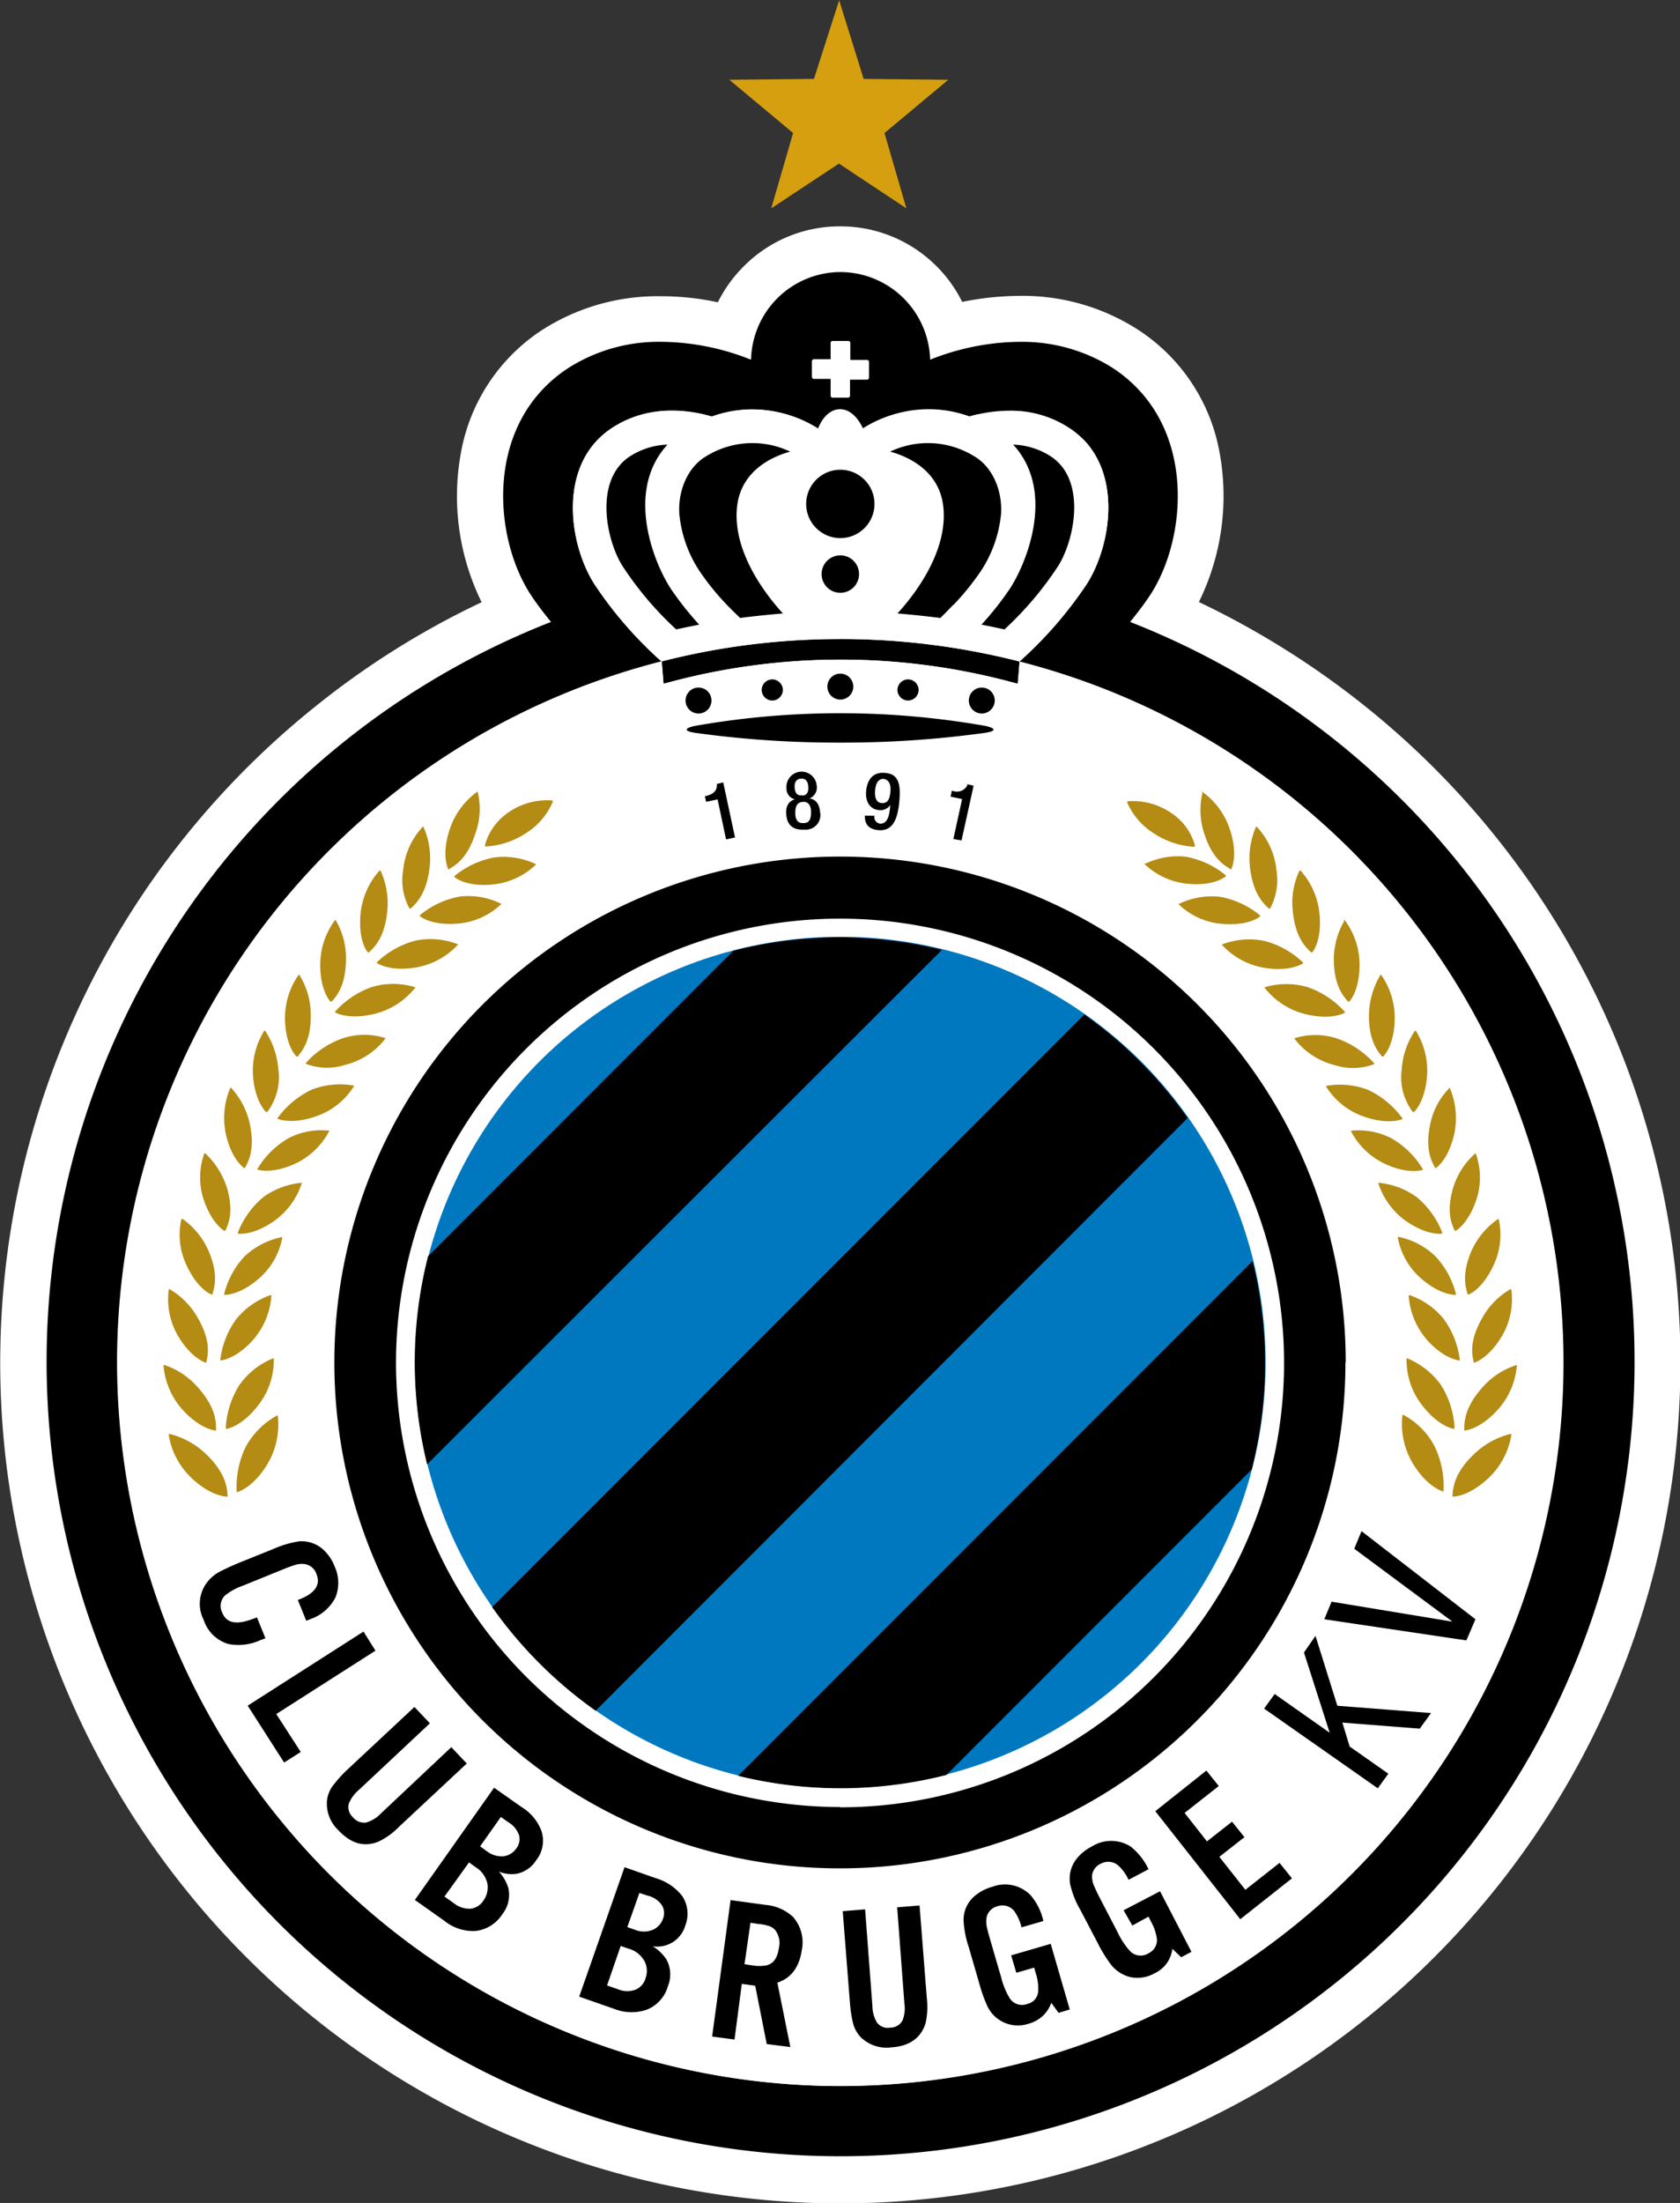 <svg id="Layer_1" data-name="Layer 1" xmlns="http://www.w3.org/2000/svg" viewBox="0 0 230.53 302.08"><rect x="0" y="0" width="230.53" height="302.08" fill="#333333" stroke="none"/><title>Club Brugge KV logo - Brandlogos.net</title><g id="layer1"><g id="g143"><g id="Layer_5" data-name="Layer 5"><circle id="circle66" cx="115.64" cy="187.19" r="102.45" style="fill:#fff"/><path id="path68" d="M354.76,330.81,340,293.89l6.55-10.45,46.74,4.11,27.42,6.35,5,10-12.69,26.92-58.28,4Z" transform="translate(-268.73 -232.96)" style="fill:#fff"/></g><g id="_ÎÓÈ_1" data-name="—ÎÓÈ_1"><path id="path71" d="M384,528.78a109,109,0,0,1-39.74-210.54l0,0c-.91-1.12-1.82-2.28-2.65-3.53-5.27-7.8-6.64-23.64,5-31.27,10.54-6.93,23.23-1.95,25.05-1.16v-.08a12.37,12.37,0,0,1,24.72,0v.08c1.87-.79,14.52-5.72,25.05,1.16,11.61,7.63,10.24,23.48,5,31.27-.83,1.24-1.74,2.41-2.65,3.53l0,0A109,109,0,0,1,384,528.78Zm0-9.79a99.21,99.21,0,1,0-99.21-99.21A99.32,99.32,0,0,0,384,519Zm0-229.91c-1.29,0-2.41,1.08-3,2.65h0a16.8,16.8,0,0,0-14.6-1.66h0c-2.9-.87-8.83-1.87-14.06,1.82-7.05,5-5.56,15.6-2.07,21.11a54.27,54.27,0,0,0,9.25,10.66l0,0,.25,3.07a90.68,90.68,0,0,1,48.61,0l.25-3.07,0,0A55.69,55.69,0,0,0,417.89,313c3.48-5.52,5-16.13-2.07-21.11-5.23-3.69-11.16-2.65-14.06-1.82h0a17,17,0,0,0-14.6,1.66h0C386.41,290.12,385.29,289.08,384,289.08Z" transform="translate(-268.73 -232.96)"/><path id="path73" d="M384,270.25a12.36,12.36,0,0,1,12.36,11.95v.08a33.82,33.82,0,0,1,12.28-2.45,23.24,23.24,0,0,1,12.82,3.61c11.61,7.63,10.24,23.48,5,31.27-.83,1.24-1.74,2.41-2.65,3.53l0,0a108.95,108.95,0,1,1-79.47,0l0,0c-.91-1.12-1.82-2.28-2.65-3.53-5.27-7.8-6.64-23.64,5-31.27a23.15,23.15,0,0,1,12.82-3.61,33.82,33.82,0,0,1,12.28,2.45v-.08A12.33,12.33,0,0,1,384,270.25m3,21.49c-.62-1.62-1.74-2.65-3-2.65s-2.41,1.08-3,2.65h0a17.43,17.43,0,0,0-9.08-2.65,16.2,16.2,0,0,0-5.52,1h0a20.24,20.24,0,0,0-5.48-.79,14.84,14.84,0,0,0-8.59,2.61c-7.05,5-5.56,15.6-2.07,21.11a54.27,54.27,0,0,0,9.25,10.66l0,0a99.21,99.21,0,1,0,49.11,0l0,0A55.69,55.69,0,0,0,417.89,313c3.48-5.52,5-16.13-2.07-21.11a14.55,14.55,0,0,0-8.59-2.61,20.51,20.51,0,0,0-5.48.79h0a16.2,16.2,0,0,0-5.52-1,17.09,17.09,0,0,0-9.13,2.65m-3,28.87a100.06,100.06,0,0,1,24.55,3.07l-.25,3.07a90.68,90.68,0,0,0-48.61,0l-.25-3.07A97.86,97.86,0,0,1,384,320.6M384,264a18.53,18.53,0,0,0-13,5.27,18.91,18.91,0,0,0-3.77,5.14,37.37,37.37,0,0,0-7.88-.83,29.36,29.36,0,0,0-16.26,4.65A25.42,25.42,0,0,0,332,294.93a32.92,32.92,0,0,0,2.82,20.61,114,114,0,0,0-22.31,13.89,115.91,115.91,0,0,0-23.19,24.68A115.28,115.28,0,1,0,455.55,329.4a117.31,117.31,0,0,0-22.31-13.89,32.92,32.92,0,0,0,2.82-20.61,25.42,25.42,0,0,0-11.16-16.72,29.26,29.26,0,0,0-16.26-4.65,40.32,40.32,0,0,0-7.88.83,18.3,18.3,0,0,0-3.77-5.14A18.58,18.58,0,0,0,384,264Zm.17,36.67,6-3.44h0l.17-.08.17-.08a11.05,11.05,0,0,1,5.64-1.62,9.62,9.62,0,0,1,3.36.62l.21.08.21,0h0l1.78.5,1.78-.54a13.68,13.68,0,0,1,3.69-.54,8.32,8.32,0,0,1,5,1.49c3.77,2.65,2.24,9.62.37,12.61a44,44,0,0,1-5.81,7.09,106.4,106.4,0,0,0-45.38,0,41.55,41.55,0,0,1-5.81-7.09c-1.87-3-3.4-10,.37-12.61a8.32,8.32,0,0,1,5-1.49,13.68,13.68,0,0,1,3.69.54l1.78.54,1.78-.5h0l.21,0,.21-.08a9.45,9.45,0,0,1,3.36-.62A11.05,11.05,0,0,1,377.7,297l.17.08.17.08h0l6,3.44.08.17.12-.08.12.08ZM354,334.87l7.38-2.07a84.78,84.78,0,0,1,45.21,0l7.38,2.07.21-2.94A92.34,92.34,0,0,1,434.81,342a93.63,93.63,0,0,1,36.79,46.83A93,93,0,1,1,311,362.37,93.84,93.84,0,0,1,333.11,342a92.34,92.34,0,0,1,20.61-10.12Z" transform="translate(-268.73 -232.96)" style="fill:#fff"/><path id="path75" d="M368.36,348.06l-1.16-5.48-1.58.33-.17-.79.12,0c.71-.17,1.53-.5,1.53-1.49l0-.17.87-.21,1.62,7.55Zm8.25-3.48c-.08-1.12.41-1.82,1.2-2v0a1.52,1.52,0,0,1-1.16-1.58,2.08,2.08,0,0,1,4.15-.29,1.6,1.6,0,0,1-1,1.74v0c.79.08,1.37.71,1.45,1.82a2,2,0,0,1-2.16,2.45C377.53,346.82,376.7,346.07,376.62,344.58Zm2.16-2.53c.79,0,.91-.62.87-1.24s-.29-1.12-1-1.08-.91.62-.87,1.2S378,342.13,378.77,342Zm.25,3.77c.87,0,1-.71,1-1.53s-.33-1.45-1.16-1.37-1,.71-1,1.53S378.15,345.9,379,345.82Zm9.71-1a.9.9,0,0,0,.75,1.08c1.16.08,1.33-1.45,1.41-2.57l0,0a1.58,1.58,0,0,1-1.58.71c-1-.08-1.82-.91-1.74-2.45.12-1.78,1-2.78,2.57-2.65,1.95.12,2.2,1.66,2,3.86s-.75,4.11-2.78,4c-1.33-.08-2-.75-1.95-2Zm1.24-5.06c-.75,0-1.08.66-1.16,1.58-.08,1.08.21,1.7.91,1.74.91.08,1.12-.71,1.2-1.62s-.21-1.62-1-1.7Zm9.58,8.25,1.2-5.48-1.58-.33.17-.79.12,0a1.61,1.61,0,0,0,2-.75l0-.17.87.21-1.66,7.51Z" transform="translate(-268.73 -232.96)"/><path id="path77" d="M385.37,285v2.2a.28.28,0,0,1-.29.29H383a.28.28,0,0,1-.29-.29v-2.28h-2.28a.28.28,0,0,1-.29-.29v-2.12a.28.28,0,0,1,.29-.29h2.28V280a.28.28,0,0,1,.29-.29h2.12a.28.28,0,0,1,.29.29v2.32h2.28a.28.28,0,0,1,.29.29v2.12a.28.28,0,0,1-.29.29h-2.28Z" transform="translate(-268.73 -232.96)" style="fill:#fff"/><circle id="circle79" cx="115.31" cy="69.1" r="4.69"/><circle id="circle81" cx="115.31" cy="78.72" r="2.57"/><circle id="circle83" cx="115.31" cy="94.15" r="1.78"/><circle id="circle85" cx="95.85" cy="96.06" r="1.78"/><path id="path87" d="M310.75,455.2l-1.16-2.86a1.93,1.93,0,0,0,.37-.12c2-.83,2.78-1.95,2.2-3.4a2,2,0,0,0-1.53-1.37,2.89,2.89,0,0,0-1.33.08c-.41.12-.87.29-1.41.5l-5.81,2.36a8,8,0,0,0-2.49,1.37,2,2,0,0,0-.37,2.32c.58,1.49,2,1.74,4.31.83.08,0,.25-.08.46-.17l1.16,2.86a4.82,4.82,0,0,1-.66.25,7.25,7.25,0,0,1-4.44.54,5.06,5.06,0,0,1-3.36-3.28,4.82,4.82,0,0,1,.29-4.94,5.39,5.39,0,0,1,1.91-1.7c.66-.33,1.45-.71,2.41-1.12l4.85-1.95a14,14,0,0,1,3.61-1.08,4.41,4.41,0,0,1,3.36,1.16,6.14,6.14,0,0,1,1.53,2.28,5.38,5.38,0,0,1,.12,4.23,6.05,6.05,0,0,1-3.48,3,5.09,5.09,0,0,1-.54.21Zm9.5,4.11L306.64,468,310,473.2l-2.28,1.45-5-7.8,15.89-10.16Zm10.41,13.23,2.12,2.24-9.33,8.71a9.82,9.82,0,0,1-2.78,2c-1.95.79-3.77.29-5.48-1.53a5,5,0,0,1-1.58-4.19,4.22,4.22,0,0,1,1-2.2,16.13,16.13,0,0,1,1.66-1.83l9.33-8.71,2.12,2.24L318,478.38a4.91,4.91,0,0,0-1.41,1.91,1.88,1.88,0,0,0,.58,1.87,1.94,1.94,0,0,0,1.83.71,4.58,4.58,0,0,0,2-1.24Zm-5,20.95,10.87-15.39,3.77,2.65a6.53,6.53,0,0,1,2.74,3.32,4.31,4.31,0,0,1-.75,4,4.12,4.12,0,0,1-2.65,1.83,4.82,4.82,0,0,1-2.45-.29,5.77,5.77,0,0,1,1.29,2.24,4.24,4.24,0,0,1-.83,3.61,5,5,0,0,1-3.65,2.28,6.23,6.23,0,0,1-4.27-1.37Zm4.06-.46,1.29.91a3.42,3.42,0,0,0,2.32.75,2.41,2.41,0,0,0,1.74-1.12,3.11,3.11,0,0,0,.54-2.32A3.54,3.54,0,0,0,334,489l-.91-.66Zm4.89-6.89.91.66a3.36,3.36,0,0,0,2.28.71,2.56,2.56,0,0,0,1.78-1.08,2.11,2.11,0,0,0,.37-1.83,3.37,3.37,0,0,0-1.49-1.78l-1-.71Zm13.6,20.61L354.43,489l4.36,1.53a7.11,7.11,0,0,1,3.57,2.45,4.39,4.39,0,0,1,.41,4,4,4,0,0,1-4.48,2.86,6,6,0,0,1,1.87,1.78,4.28,4.28,0,0,1,.21,3.73,4.87,4.87,0,0,1-2.9,3.19,6.44,6.44,0,0,1-4.48-.12Zm3.82-1.53,1.45.5a3.35,3.35,0,0,0,2.45.08,2.41,2.41,0,0,0,1.37-1.53,2.93,2.93,0,0,0-.12-2.36,3.56,3.56,0,0,0-2.2-1.74l-1.08-.37Zm2.78-8,1.08.37a3.22,3.22,0,0,0,2.41,0,2.59,2.59,0,0,0,1.41-1.53,2.11,2.11,0,0,0-.17-1.87,3.27,3.27,0,0,0-1.95-1.29l-1.12-.37ZM370.52,505l-1,7.63-3.07-.41,2.53-18.71,4.81.66a6.27,6.27,0,0,1,3.77,1.66,5.25,5.25,0,0,1,1.2,4.48c-.33,2.36-1.45,3.9-3.36,4.52l1.78,8.83-3.24-.41-1.58-8Zm.37-2.7,1.12.17a5.73,5.73,0,0,0,1.87,0c1-.25,1.53-1,1.74-2.45a2.89,2.89,0,0,0-.46-2.32,1.85,1.85,0,0,0-1-.66,5.82,5.82,0,0,0-1.33-.25l-1.12-.17Zm20.95-7.8,3.07-.25,1,12.73a10.22,10.22,0,0,1-.17,3.4c-.62,2-2.16,3.15-4.65,3.32a5.08,5.08,0,0,1-4.23-1.37,4.38,4.38,0,0,1-1.12-2.12,18,18,0,0,1-.37-2.45l-1-12.73,3.07-.25,1,13.23a4.56,4.56,0,0,0,.62,2.28,1.84,1.84,0,0,0,1.82.71,1.9,1.9,0,0,0,1.7-1,4.58,4.58,0,0,0,.25-2.32Zm15.64,6.59,5.43-1.58,2.61,9-1.53.46-1-1.37a5.06,5.06,0,0,1-.87,1.49,4.68,4.68,0,0,1-2.24,1.37,4.63,4.63,0,0,1-5.77-2.65,20.35,20.35,0,0,1-1-2.86l-1.45-5a13.38,13.38,0,0,1-.71-3.73,4.27,4.27,0,0,1,1.49-3.24,6.26,6.26,0,0,1,2.45-1.29,4.91,4.91,0,0,1,5.23,1.12,8.13,8.13,0,0,1,1.78,3.57l-3,.87a6.28,6.28,0,0,0-1-2.24,2.07,2.07,0,0,0-2.28-.66,2,2,0,0,0-1.49,1.45,3.57,3.57,0,0,0,0,1.33c.08.41.21.87.37,1.45l1.62,5.56a10.06,10.06,0,0,0,1.16,2.82,2,2,0,0,0,2.41.79,1.89,1.89,0,0,0,1.49-1.62,6.54,6.54,0,0,0-.33-2.61l-.21-.75-2.45.71Zm15.43-6.18,5-2.61,4.31,8.3-1.41.75-1.2-1.16a4.93,4.93,0,0,1-.54,1.62,4.34,4.34,0,0,1-1.91,1.74,4.79,4.79,0,0,1-3.24.54,4.85,4.85,0,0,1-2.94-2,18.31,18.31,0,0,1-1.58-2.61l-2.41-4.6a12.48,12.48,0,0,1-1.41-3.53,4.39,4.39,0,0,1,.83-3.44,6.28,6.28,0,0,1,2.12-1.74,5,5,0,0,1,5.35,0,8.72,8.72,0,0,1,2.45,3.11l-2.74,1.45a6.11,6.11,0,0,0-1.45-2,2.14,2.14,0,0,0-2.36-.21,2,2,0,0,0-1.2,1.7,3.38,3.38,0,0,0,.25,1.29c.17.37.37.83.62,1.33l2.65,5.1a10.4,10.4,0,0,0,1.7,2.57,2,2,0,0,0,2.53.29,2,2,0,0,0,1.16-1.87,6.63,6.63,0,0,0-.83-2.49l-.33-.66L424.11,497Zm11.36-19.16,1.7,2.12-4.69,3.69,3.07,3.9,3.44-2.7,1.7,2.12-3.44,2.7,3.57,4.52,4.69-3.69,1.7,2.12-7.09,5.6-11.66-14.81Zm7.92-8.5,1.45-2,7.55,5.31,0,0-3.53-11,1.58-2.28,3,9.58,12.86,1L463.55,470l-10.62-.83,1,3.28,5.31,3.73-1.45,2ZM450.45,455l1-2.41,16.59,2.74,0,0-13.48-10,1-2.41L471.19,455l-1.24,2.9ZM384,334.79a142,142,0,0,0,19.83-1.33c1.82-.25,1.49-.71-.12-1a115,115,0,0,0-39.4,0c-1.62.29-1.91.75-.12,1A142,142,0,0,0,384,334.79Zm69.35,85A69.37,69.37,0,1,1,384,350.42,69.35,69.35,0,0,1,453.39,419.77Zm-69.35,61a60.93,60.93,0,1,0-60.93-60.93A61,61,0,0,0,384,480.75Z" transform="translate(-268.73 -232.96)"/><circle id="circle89" cx="115.31" cy="186.81" r="58.36" style="fill:#0078bf"/><path id="path91" d="M398.6,476.35a58.81,58.81,0,0,1-28.58.12l0,0,70.59-70.59,0,0a58.81,58.81,0,0,1-.12,28.58l0,0-41.89,41.89Zm-48.11-8.79a59.41,59.41,0,0,1-14.23-14.23l0,0,81.21-81.21,0-.08a59.41,59.41,0,0,1,14.23,14.23l0,0-81.21,81.25Zm-23.14-33.76a58.81,58.81,0,0,1,.12-28.58h0l41.89-41.89,0,0a59,59,0,0,1,28.62-.12l0,0-70.64,70.55Z" transform="translate(-268.73 -232.96)"/><circle id="circle93" cx="105.97" cy="94.61" r="1.45"/><path id="path95" d="M364.67,318.61c-1,.21-2.07.41-3.15.66a46.14,46.14,0,0,1-7.38-8.71c-2.24-3.57-3.86-11.57.83-14.89a10.09,10.09,0,0,1,5.35-1.74v0c-6.06,6.59-1.58,16.84.62,20A42.73,42.73,0,0,0,364.67,318.61Z" transform="translate(-268.73 -232.96)"/><path id="path97" d="M368.49,315.92a34.83,34.83,0,0,1-3.77-4.65,17.13,17.13,0,0,1-2.78-7.92c-.17-3.44,1.37-6.47,3.65-7.8a12.06,12.06,0,0,1,11.57-.66l0,0c-2.28.62-6.59,2.45-7.26,7.3-.87,6.51,4.36,12.82,6.26,14.89h0c-2,.17-3.94.37-5.89.62C370.31,317.7,369.15,316.62,368.49,315.92Z" transform="translate(-268.73 -232.96)"/><circle id="circle99" cx="134.72" cy="96.06" r="1.78"/><circle id="circle101" cx="124.6" cy="94.61" r="1.45"/><path id="path103" d="M403.41,318.61c1,.21,2.07.41,3.15.66a46.14,46.14,0,0,0,7.38-8.71c2.24-3.57,3.86-11.57-.83-14.89a10.09,10.09,0,0,0-5.35-1.74v0c6.06,6.59,1.58,16.84-.62,20A42.73,42.73,0,0,1,403.41,318.61Z" transform="translate(-268.73 -232.96)"/><path id="path105" d="M399.55,315.92a34.83,34.83,0,0,0,3.77-4.65,17.13,17.13,0,0,0,2.78-7.92c.17-3.44-1.37-6.47-3.65-7.8a12.06,12.06,0,0,0-11.57-.66l0,0c2.28.62,6.59,2.45,7.26,7.3.87,6.51-4.36,12.82-6.26,14.89h0c2,.17,3.94.37,5.89.62,0,0,1.12-1.12,1.78-1.82Z" transform="translate(-268.73 -232.96)"/><path id="path107" d="M342.19,351.42c.08,0,.08.08,0,.17a9.93,9.93,0,0,1-5.81,2.65c-3.24.33-4.85-.66-5.27-1-.08,0,0-.12,0-.17a12.12,12.12,0,0,1,5.43-2.53A10.32,10.32,0,0,1,342.19,351.42Zm-35.46,75.65c.08,0,.12,0,.12.08a10.51,10.51,0,0,1-1.41,6.55c-1.74,2.9-3.61,3.69-4.11,3.86q-.12.06-.12-.12a12.44,12.44,0,0,1,1.29-6.18A10.81,10.81,0,0,1,306.73,427.07ZM292,429.6a.11.11,0,0,0-.12.12,10.42,10.42,0,0,0,3.11,5.89c2.45,2.32,4.4,2.57,4.89,2.57.08,0,.08,0,.08-.17-.08-1-.21-3-2.86-5.56a11,11,0,0,0-5.1-2.86Zm-.71-9.46c-.08,0-.12,0-.12.08a10.31,10.31,0,0,0,2.57,6c2.2,2.45,4.11,2.86,4.56,2.9.08,0,.12,0,.08-.12,0-1,0-2.94-2.36-5.64A10.57,10.57,0,0,0,291.34,420.15Zm14.89-.91c.08,0,.12,0,.12.08a10,10,0,0,1-2.07,6.26c-2,2.65-3.9,3.24-4.4,3.32a.11.11,0,0,1-.12-.12,12.25,12.25,0,0,1,1.87-5.89,10.51,10.51,0,0,1,4.6-3.65Zm-.33-8.67c.08,0,.12,0,.12.08a10.27,10.27,0,0,1-2.41,5.93c-2.12,2.45-4,2.86-4.48,2.94a.11.11,0,0,1-.12-.12,11.91,11.91,0,0,1,2.2-5.56,10.62,10.62,0,0,1,4.69-3.28Zm1.49-8a.11.11,0,0,1,.12.12,9.75,9.75,0,0,1-3.11,5.52c-2.41,2.12-4.27,2.32-4.77,2.32-.08,0-.12,0-.08-.17a11.66,11.66,0,0,1,2.86-5.18A10.61,10.61,0,0,1,307.39,402.6Zm2.7-7.42c.08,0,.12,0,.08.12a10.16,10.16,0,0,1-3.73,5.1c-2.61,1.82-4.44,1.82-4.94,1.78-.08,0-.08-.08-.08-.17a12.07,12.07,0,0,1,3.44-4.81,10.47,10.47,0,0,1,5.23-2Zm3.77-7.18c.08,0,.12,0,.08.12a10.06,10.06,0,0,1-4.56,4.4c-2.9,1.37-4.77,1-5.23.87-.08,0-.08-.08,0-.17a11.84,11.84,0,0,1,4.23-4.15A9.81,9.81,0,0,1,313.86,388Zm3.44-6.1c.08,0,.08.08,0,.12a9.87,9.87,0,0,1-5,4c-3.07,1.12-4.94.58-5.39.41-.08,0-.08-.08,0-.17a12.23,12.23,0,0,1,4.69-3.86,10.77,10.77,0,0,1,5.72-.54Zm4.31-6.59c.08,0,.08.08,0,.17a10,10,0,0,1-5.43,3.53,8.16,8.16,0,0,1-5.39-.12c-.08,0-.08-.08,0-.17a12.27,12.27,0,0,1,5.06-3.36A9.57,9.57,0,0,1,321.62,375.31Zm4.11-7c.08,0,.08.08,0,.17a10.23,10.23,0,0,1-5.48,3.53c-3.19.79-5,.08-5.43-.17-.08,0-.08-.08,0-.17a12.2,12.2,0,0,1,5.1-3.36A10.34,10.34,0,0,1,325.72,368.34Zm5.85-5.89c.08,0,.08.08,0,.17a10.22,10.22,0,0,1-5.68,3.07c-3.24.54-4.94-.33-5.35-.58a.09.09,0,0,1,0-.17,12.11,12.11,0,0,1,5.31-2.94A10.25,10.25,0,0,1,331.57,362.45Zm5.93-5.56c.08,0,.08.08,0,.17a9.72,9.72,0,0,1-5.81,2.61c-3.24.29-4.85-.66-5.27-1-.08,0,0-.12,0-.17a12.12,12.12,0,0,1,5.43-2.53A10.19,10.19,0,0,1,337.5,356.89Zm-2.16-8c0,.17,0,.25.17.21a11.13,11.13,0,0,0,5.52-1.87,9.45,9.45,0,0,0,3.61-4.27c0-.08,0-.12-.12-.17a9.33,9.33,0,0,0-6,1.66,8,8,0,0,0-3.19,4.44ZM292,409.74c-.08,0-.12,0-.12.08a10,10,0,0,0,1.24,6.26c1.62,2.78,3.36,3.57,3.82,3.73q.12.06.12-.12c.21-1,.62-2.82-1.12-5.89a10.58,10.58,0,0,0-3.94-4.06Zm1.74-9.62c-.08,0-.12,0-.12,0a9.79,9.79,0,0,0,.71,6.35c1.37,2.94,3,3.86,3.44,4,.08,0,.12,0,.12-.08.29-1,.83-2.74-.58-6A10.6,10.6,0,0,0,293.79,400.11Zm3.15-9s-.12,0-.12,0a9.78,9.78,0,0,0-.12,6.26c1,3,2.45,4.11,2.86,4.36.08,0,.12,0,.17-.08.41-.91,1.16-2.57.17-5.89A11.14,11.14,0,0,0,296.94,391.15Zm3.57-9s-.12,0-.12,0a10.54,10.54,0,0,0-.62,6.35c.71,3.15,2.12,4.36,2.49,4.65.08,0,.12,0,.17-.08.46-.87,1.37-2.53.62-6A10.55,10.55,0,0,0,300.51,382.2Zm4.69-7.8c0-.08-.08,0-.17,0a10.35,10.35,0,0,0-1.53,6.18c.25,3.19,1.45,4.6,1.78,4.94,0,0,.08,0,.17,0a7.86,7.86,0,0,0,1.53-5.81,11.2,11.2,0,0,0-1.78-5.27Zm4.69-7.63c0-.08-.08-.08-.17,0a10.29,10.29,0,0,0-1.83,6.14c.08,3.19,1.24,4.69,1.58,5,0,0,.08,0,.17,0,.62-.79,1.83-2.2,1.78-5.72A10.23,10.23,0,0,0,309.88,366.77Zm5-7.51c0-.08-.08-.08-.17,0a10.3,10.3,0,0,0-2,6.06c0,3.19,1.08,4.73,1.41,5.06,0,0,.08,0,.17,0,.66-.75,1.91-2.16,1.95-5.68A10.17,10.17,0,0,0,314.86,359.26Zm6.1-6.8c0-.08-.08-.08-.17,0a10.41,10.41,0,0,0-2.57,5.93c-.29,3.24.66,4.85,1,5.23,0,.08.08,0,.17,0,.75-.71,2.12-2,2.49-5.52A10.75,10.75,0,0,0,321,352.46Zm5.93-6c0-.08-.08-.08-.17,0a10.13,10.13,0,0,0-2.65,5.89,8.14,8.14,0,0,0,.87,5.27c0,.08.08,0,.17,0,.75-.71,2.12-1.95,2.57-5.48A10.46,10.46,0,0,0,326.89,346.48Zm7.42-4.81c0-.08-.08-.08-.12,0a10.35,10.35,0,0,0-3.77,5.23c-1,3.11-.37,4.89-.17,5.31,0,.08.08.08.17,0,.87-.54,2.49-1.49,3.57-4.89A9.87,9.87,0,0,0,334.31,341.67Zm91.54,9.75c-.08,0-.08.08,0,.17a9.93,9.93,0,0,0,5.81,2.65c3.24.33,4.85-.66,5.27-1,.08,0,0-.12,0-.17a12.12,12.12,0,0,0-5.43-2.53A10.32,10.32,0,0,0,425.85,351.42Zm35.46,75.65c-.08,0-.12,0-.12.08a10.51,10.51,0,0,0,1.41,6.55c1.74,2.9,3.61,3.69,4.11,3.86q.12.06.12-.12a12.44,12.44,0,0,0-1.29-6.18,10.3,10.3,0,0,0-4.23-4.19ZM476,429.6a.11.11,0,0,1,.12.12,10.42,10.42,0,0,1-3.11,5.89c-2.45,2.32-4.4,2.57-4.89,2.57-.08,0-.08,0-.08-.17.08-1,.21-3,2.86-5.56a11,11,0,0,1,5.1-2.86Zm.75-9.46c.08,0,.12,0,.12.08a10.31,10.31,0,0,1-2.57,6c-2.2,2.45-4.11,2.86-4.56,2.9-.08,0-.08,0-.08-.12,0-1,0-2.94,2.36-5.64a10.36,10.36,0,0,1,4.73-3.19Zm-14.89-.91c-.08,0-.12,0-.12.08a10,10,0,0,0,2.07,6.26c2,2.65,3.9,3.24,4.4,3.32a.11.11,0,0,0,.12-.12,12.25,12.25,0,0,0-1.87-5.89,10.75,10.75,0,0,0-4.6-3.65Zm.29-8.67c-.08,0-.12,0-.12.08a10.27,10.27,0,0,0,2.41,5.93c2.12,2.45,4,2.86,4.48,2.94a.11.11,0,0,0,.12-.12,11.91,11.91,0,0,0-2.2-5.56,10.4,10.4,0,0,0-4.69-3.28Zm-1.49-8a.11.11,0,0,0-.12.12,9.75,9.75,0,0,0,3.11,5.52c2.41,2.12,4.27,2.32,4.77,2.32.08,0,.12,0,.08-.17a11.66,11.66,0,0,0-2.86-5.18,10.44,10.44,0,0,0-5-2.61Zm-2.7-7.42c-.08,0-.12,0-.08.12a10.16,10.16,0,0,0,3.73,5.1c2.61,1.82,4.44,1.82,4.94,1.78.08,0,.08-.08.08-.17a12.07,12.07,0,0,0-3.44-4.81,10.47,10.47,0,0,0-5.23-2ZM454.22,388c-.08,0-.12,0-.08.12a10.06,10.06,0,0,0,4.56,4.4c2.9,1.37,4.77,1,5.23.87.08,0,.08-.08,0-.17a11.84,11.84,0,0,0-4.23-4.15A9.89,9.89,0,0,0,454.22,388Zm-3.48-6.1c-.08,0-.08.08,0,.12a9.87,9.87,0,0,0,5,4c3.07,1.12,4.94.58,5.39.41.08,0,.08-.08,0-.17a12.23,12.23,0,0,0-4.69-3.86,10.77,10.77,0,0,0-5.72-.54Zm-4.31-6.59c-.08,0-.08.08,0,.17a10,10,0,0,0,5.43,3.53,8.16,8.16,0,0,0,5.39-.12c.08,0,.08-.08,0-.17a12.27,12.27,0,0,0-5.06-3.36A9.57,9.57,0,0,0,446.42,375.31Zm-4.11-7c-.08,0-.08.08,0,.17a10.23,10.23,0,0,0,5.48,3.53c3.19.79,5,.08,5.43-.17.08,0,.08-.08,0-.17a12.2,12.2,0,0,0-5.1-3.36,10.41,10.41,0,0,0-5.77,0Zm-5.85-5.89c-.08,0-.08.08,0,.17a10.22,10.22,0,0,0,5.68,3.07c3.24.54,4.94-.33,5.35-.58a.09.09,0,0,0,0-.17,12.11,12.11,0,0,0-5.31-2.94A10.39,10.39,0,0,0,436.47,362.45Zm-5.93-5.56c-.08,0-.08.08,0,.17a9.72,9.72,0,0,0,5.81,2.61c3.24.29,4.85-.66,5.27-1,.08,0,0-.12,0-.17a12.12,12.12,0,0,0-5.43-2.53A10.28,10.28,0,0,0,430.54,356.89Zm2.16-8c0,.17,0,.25-.17.21a11.13,11.13,0,0,1-5.52-1.87A9.45,9.45,0,0,1,423.4,343c0-.08,0-.12.12-.17a9.33,9.33,0,0,1,6,1.66,7.81,7.81,0,0,1,3.19,4.44ZM476,409.74c.08,0,.12,0,.12.08a10,10,0,0,1-1.24,6.26c-1.62,2.78-3.36,3.57-3.82,3.73q-.12.06-.12-.12c-.21-1-.62-2.82,1.12-5.89a10.29,10.29,0,0,1,3.94-4.06Zm-1.74-9.62c.08,0,.12,0,.12,0a9.79,9.79,0,0,1-.71,6.35c-1.37,2.94-3,3.86-3.44,4-.08,0-.12,0-.12-.08-.29-1-.83-2.74.58-6A10.6,10.6,0,0,1,474.3,400.11Zm-3.15-9s.12,0,.12,0a9.78,9.78,0,0,1,.12,6.26c-1,3-2.45,4.11-2.86,4.36-.08,0-.12,0-.17-.08-.41-.91-1.16-2.57-.17-5.89A10.35,10.35,0,0,1,471.14,391.15Zm-3.57-9s.12,0,.12,0a10.54,10.54,0,0,1,.62,6.35c-.71,3.15-2.12,4.36-2.49,4.65-.08,0-.12,0-.17-.08-.46-.87-1.37-2.53-.62-6A9.82,9.82,0,0,1,467.58,382.2Zm-4.69-7.8c0-.08.08,0,.17,0a10.35,10.35,0,0,1,1.53,6.18c-.25,3.19-1.45,4.6-1.78,4.94,0,0-.08,0-.17,0a7.86,7.86,0,0,1-1.53-5.81,10.74,10.74,0,0,1,1.78-5.27Zm-4.73-7.63c0-.08.08-.08.17,0a10.29,10.29,0,0,1,1.82,6.14c-.08,3.19-1.24,4.69-1.58,5,0,0-.08,0-.17,0-.62-.79-1.82-2.2-1.78-5.72a11.11,11.11,0,0,1,1.53-5.39Zm-5-7.51c0-.08.08-.08.17,0a10.3,10.3,0,0,1,2,6.06c0,3.19-1.08,4.73-1.41,5.06,0,0-.08,0-.17,0-.66-.75-1.91-2.16-1.95-5.68A10.59,10.59,0,0,1,453.18,359.26Zm-6.06-6.8c0-.08.08-.08.17,0a10.41,10.41,0,0,1,2.57,5.93c.29,3.24-.66,4.85-1,5.23,0,.08-.08,0-.17,0-.75-.71-2.12-2-2.49-5.52a10.31,10.31,0,0,1,.87-5.6Zm-6-6c0-.08.08-.08.17,0a10.13,10.13,0,0,1,2.65,5.89,8.14,8.14,0,0,1-.87,5.27c0,.08-.08,0-.17,0-.75-.71-2.12-1.95-2.57-5.48a10.9,10.9,0,0,1,.79-5.68Zm-7.42-4.81c0-.08.08-.08.12,0a10.35,10.35,0,0,1,3.77,5.23c1,3.11.37,4.89.17,5.31,0,.08-.08.08-.17,0-.87-.54-2.49-1.49-3.57-4.89A10.28,10.28,0,0,1,433.73,341.67Z" transform="translate(-268.73 -232.96)" style="fill:#b48b13"/></g><path id="Layer_3" data-name="Layer 3" d="M383.88,233l3.36,10.78,11.61.12-8.75,7.3,3,10.33-9.25-6.14-9.29,6.14,3-10.33-8.75-7.3,11.61-.12Z" transform="translate(-268.73 -232.96)" style="fill:#d59f0f"/></g></g></svg>